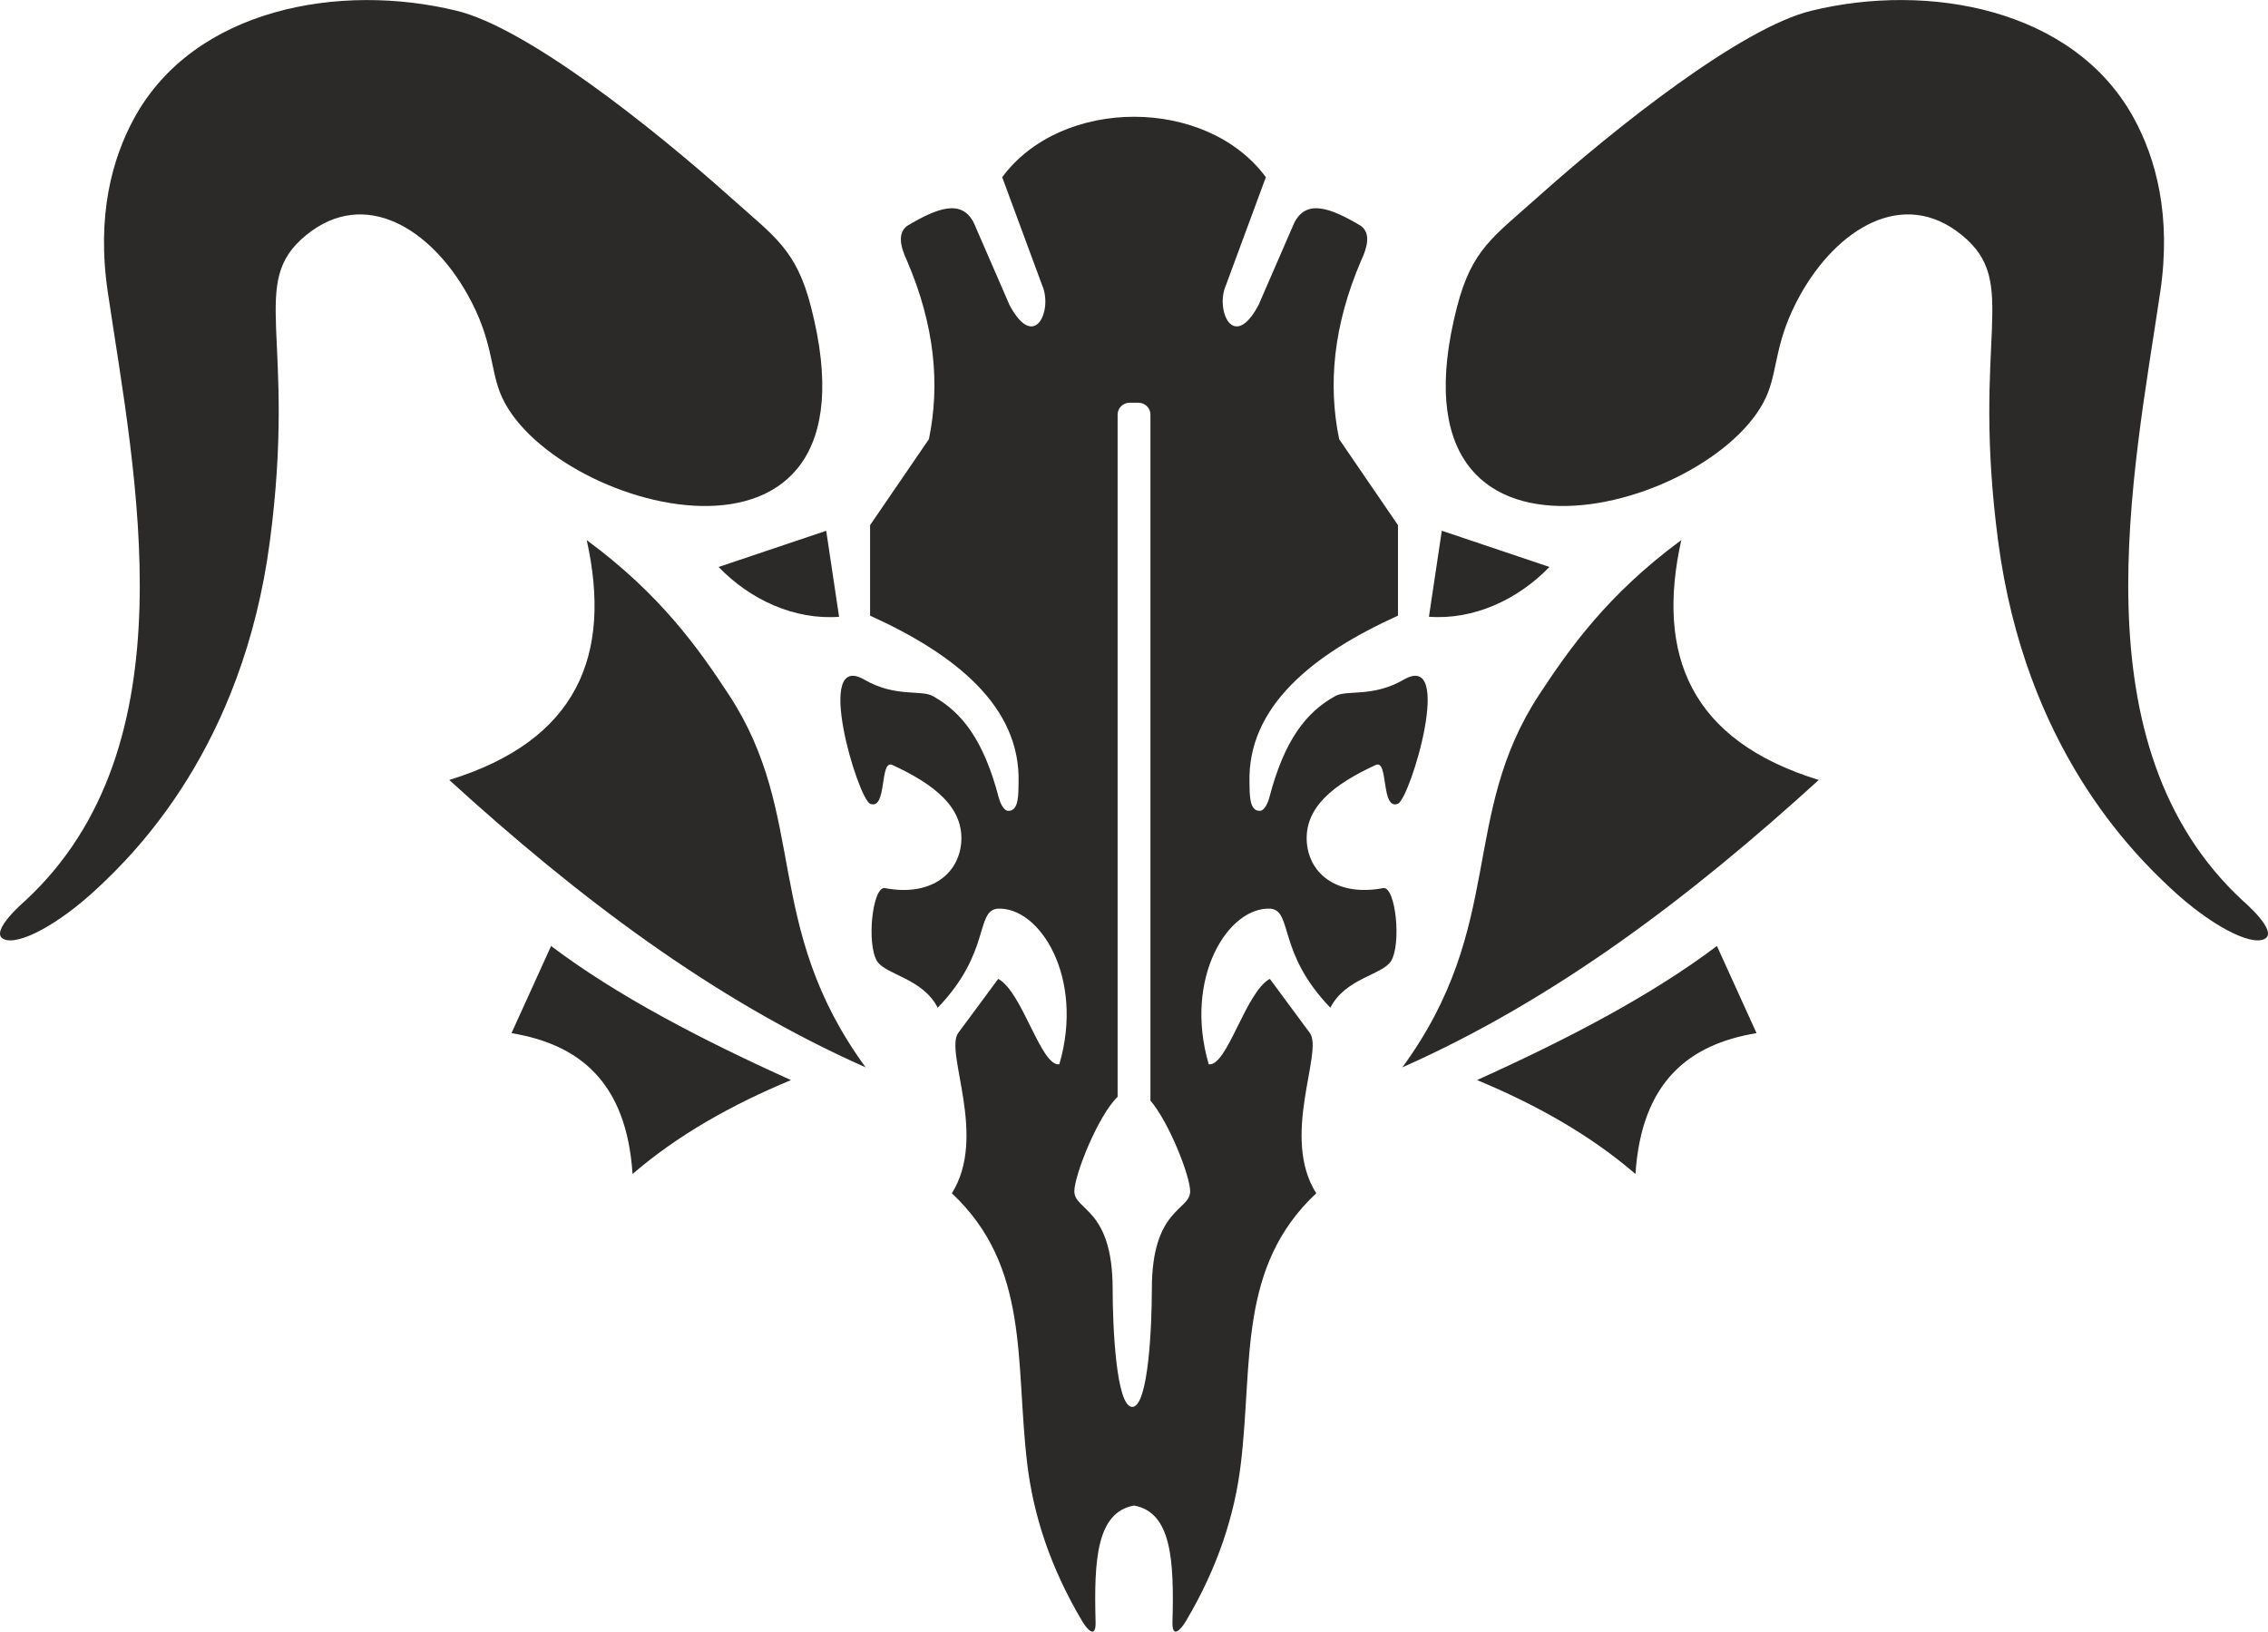 <?xml version="1.0" encoding="UTF-8"?>
<!DOCTYPE svg PUBLIC "-//W3C//DTD SVG 1.1//EN" "http://www.w3.org/Graphics/SVG/1.1/DTD/svg11.dtd">
<!-- Creator: CorelDRAW 2018 (64-Bit) -->
<svg xmlns="http://www.w3.org/2000/svg" xml:space="preserve" width="69.307mm" height="49.86mm" version="1.1" style="shape-rendering:geometricPrecision; text-rendering:geometricPrecision; image-rendering:optimizeQuality; fill-rule:evenodd; clip-rule:evenodd"
viewBox="0 0 1174.19 844.72"
 xmlns:xlink="http://www.w3.org/1999/xlink">
 <defs>
  <style type="text/css">
   <![CDATA[
    .fil0 {fill:#2B2A29}
   ]]>
  </style>
 </defs>
 <g id="Katman_x0020_1">
  <path class="fil0" d="M746.46 274.78l55.72 18.75c-16.44,17 -39.31,27.52 -62.39,25.78l6.66 -44.52zm18.24 284.41c46.74,-21.13 89.95,-43.59 124.19,-69.42l20.5 45.11c-34.8,5.78 -59.53,24.97 -62.68,72.93 -23.73,-20.45 -51.64,-35.98 -82.01,-48.62zm105.74 -279.57c-38.28,28.22 -57.96,56.27 -73.46,79.85 -41.51,63.15 -17.22,119.55 -70.94,193.13 79.47,-35.27 149.39,-88.51 215.57,-148.79 -66.45,-20.45 -84.39,-64.68 -71.17,-124.19zm-75.2 -176.8c41.95,-37.56 106.34,-88.39 142.46,-97.24 60.43,-14.81 135.93,-1.32 167.02,55.57 11.44,20.93 19.55,50.44 13.68,90.04 -14.06,94.9 -43.94,234.91 42.76,315.16 0,0 18.75,15.96 11.28,19.77 -7.47,3.81 -28.56,-7.47 -48.48,-26.07 -19.92,-18.6 -75.42,-73.23 -89.48,-179.84 -14.06,-106.61 11.72,-133.56 -18.75,-158.46 -30.46,-24.9 -64.73,-3.22 -83.77,31.05 -12.73,22.91 -11.45,36.92 -16.56,50.25 -23.16,60.47 -201.16,111.33 -161.06,-44.21 7.65,-29.67 18.81,-36.24 40.9,-56.02zm-385.74 456.38c-46.74,-21.13 -89.95,-43.59 -124.19,-69.42l-20.5 45.11c34.8,5.78 59.53,24.97 62.68,72.93 23.73,-20.45 51.64,-35.98 82.01,-48.62zm-105.74 -279.57c38.28,28.22 57.96,56.27 73.46,79.85 41.51,63.15 17.22,119.55 70.94,193.13 -79.47,-35.27 -149.39,-88.51 -215.57,-148.79 66.45,-20.45 84.39,-64.68 71.17,-124.19zm123.98 -4.83l-55.72 18.75c16.44,17 39.31,27.52 62.39,25.78l-6.66 -44.52zm-48.78 -171.97c-41.95,-37.56 -106.34,-88.39 -142.46,-97.24 -60.43,-14.81 -135.93,-1.32 -167.02,55.57 -11.44,20.93 -19.55,50.44 -13.68,90.04 14.06,94.9 43.94,234.91 -42.76,315.16 0,0 -18.75,15.96 -11.28,19.77 7.47,3.81 28.56,-7.47 48.48,-26.07 19.92,-18.6 75.42,-73.23 89.48,-179.84 14.06,-106.61 -11.72,-133.56 18.75,-158.46 30.46,-24.9 64.73,-3.22 83.77,31.05 12.73,22.91 11.45,36.92 16.56,50.25 23.16,60.47 201.16,111.33 161.06,-44.21 -7.65,-29.67 -18.81,-36.24 -40.9,-56.02zm139.9 -11.09l20.79 56.24c5.39,12.62 -4,34.32 -16.99,9.96l-18.45 -42.47c-6.28,-12.55 -18.7,-7.96 -34.56,1.46 -5.11,3.82 -3.43,10.93 -0.15,17.87 14.5,33.73 17.24,64.3 11.42,92.56l-30.46 44.52 0 46.86c43.81,19.86 78.06,46.9 76.87,86.63 -0.15,5.04 0.43,14.84 -5.55,14.42 -2.3,-0.25 -4.05,-4.3 -4.7,-6.81 -7.89,-30.22 -19.33,-44.32 -33.96,-52.5 -6.08,-3.6 -19.38,0.8 -35.6,-8.58 -26.4,-15.28 -3.57,61.07 2.94,64.23 9.06,3.56 4.71,-23.26 11.57,-20.06 21.44,9.9 37.21,21.92 35.59,40.42 -1.5,16.44 -16.28,27.78 -39.61,23.29 -6.35,-0.68 -9.47,29.02 -3.88,37.93 4.59,7.05 23.53,8.76 31.34,24.02 27.39,-28.36 19.48,-49.7 30.75,-51.26 22.02,-1.42 45.35,35.68 32.22,80.55 -9.52,1.37 -19.04,-37.39 -31.63,-44.23l-20.8 28.12c-6.93,10.06 15.35,53.5 -3.22,82.89 40.65,38.18 32.72,87.31 39.01,139.93 3.18,26.61 11.89,53.67 28.46,81.6 2.57,4.34 7.2,9.46 6.95,0.39 -0.86,-31.6 0.39,-56.75 19.9,-60.25 19.51,3.5 20.76,28.65 19.9,60.25 -0.25,9.07 4.38,3.94 6.95,-0.39 16.57,-27.92 25.28,-54.98 28.46,-81.6 6.29,-52.62 -1.64,-101.75 39.01,-139.93 -18.57,-29.39 3.71,-72.83 -3.22,-82.89l-20.8 -28.12c-12.59,6.83 -22.11,45.6 -31.63,44.23 -13.13,-44.86 10.2,-81.96 32.22,-80.55 11.28,1.56 3.37,22.9 30.75,51.26 7.81,-15.26 26.75,-16.96 31.34,-24.02 5.59,-8.91 2.47,-38.61 -3.88,-37.93 -23.34,4.49 -38.12,-6.85 -39.61,-23.29 -1.62,-18.5 14.14,-30.52 35.59,-40.42 6.86,-3.2 2.51,23.63 11.57,20.06 6.51,-3.16 29.34,-79.51 2.94,-64.23 -16.21,9.39 -29.52,4.98 -35.6,8.58 -14.63,8.18 -26.07,22.28 -33.96,52.5 -0.66,2.52 -2.4,6.56 -4.7,6.81 -5.98,0.42 -5.4,-9.38 -5.55,-14.42 -1.19,-39.73 33.06,-66.77 76.87,-86.63l0 -46.86 -30.46 -44.52c-5.81,-28.26 -3.07,-58.83 11.42,-92.56 3.29,-6.94 4.96,-14.05 -0.15,-17.87 -15.87,-9.42 -28.29,-14.01 -34.56,-1.46l-18.45 42.47c-12.99,24.36 -22.38,2.66 -16.99,-9.96l20.79 -56.24c-30.76,-41.72 -105.73,-41.72 -136.49,0zm65.9 116.77l4.69 0c3.38,0 6.15,2.77 6.15,6.15l0 355.15c9.66,11.28 20.57,39.08 20.57,46.97 0,10.12 -19.83,8.61 -19.83,50.56 0,19.07 -1.77,61.04 -10.15,61.07 -8.38,-0.03 -10.15,-42 -10.15,-61.07 0,-41.95 -19.83,-40.44 -19.83,-50.56 0,-8.4 12.35,-39.32 22.4,-48.92l0 -353.2c0,-3.38 2.77,-6.15 6.15,-6.15z"/>
 </g>
</svg>
